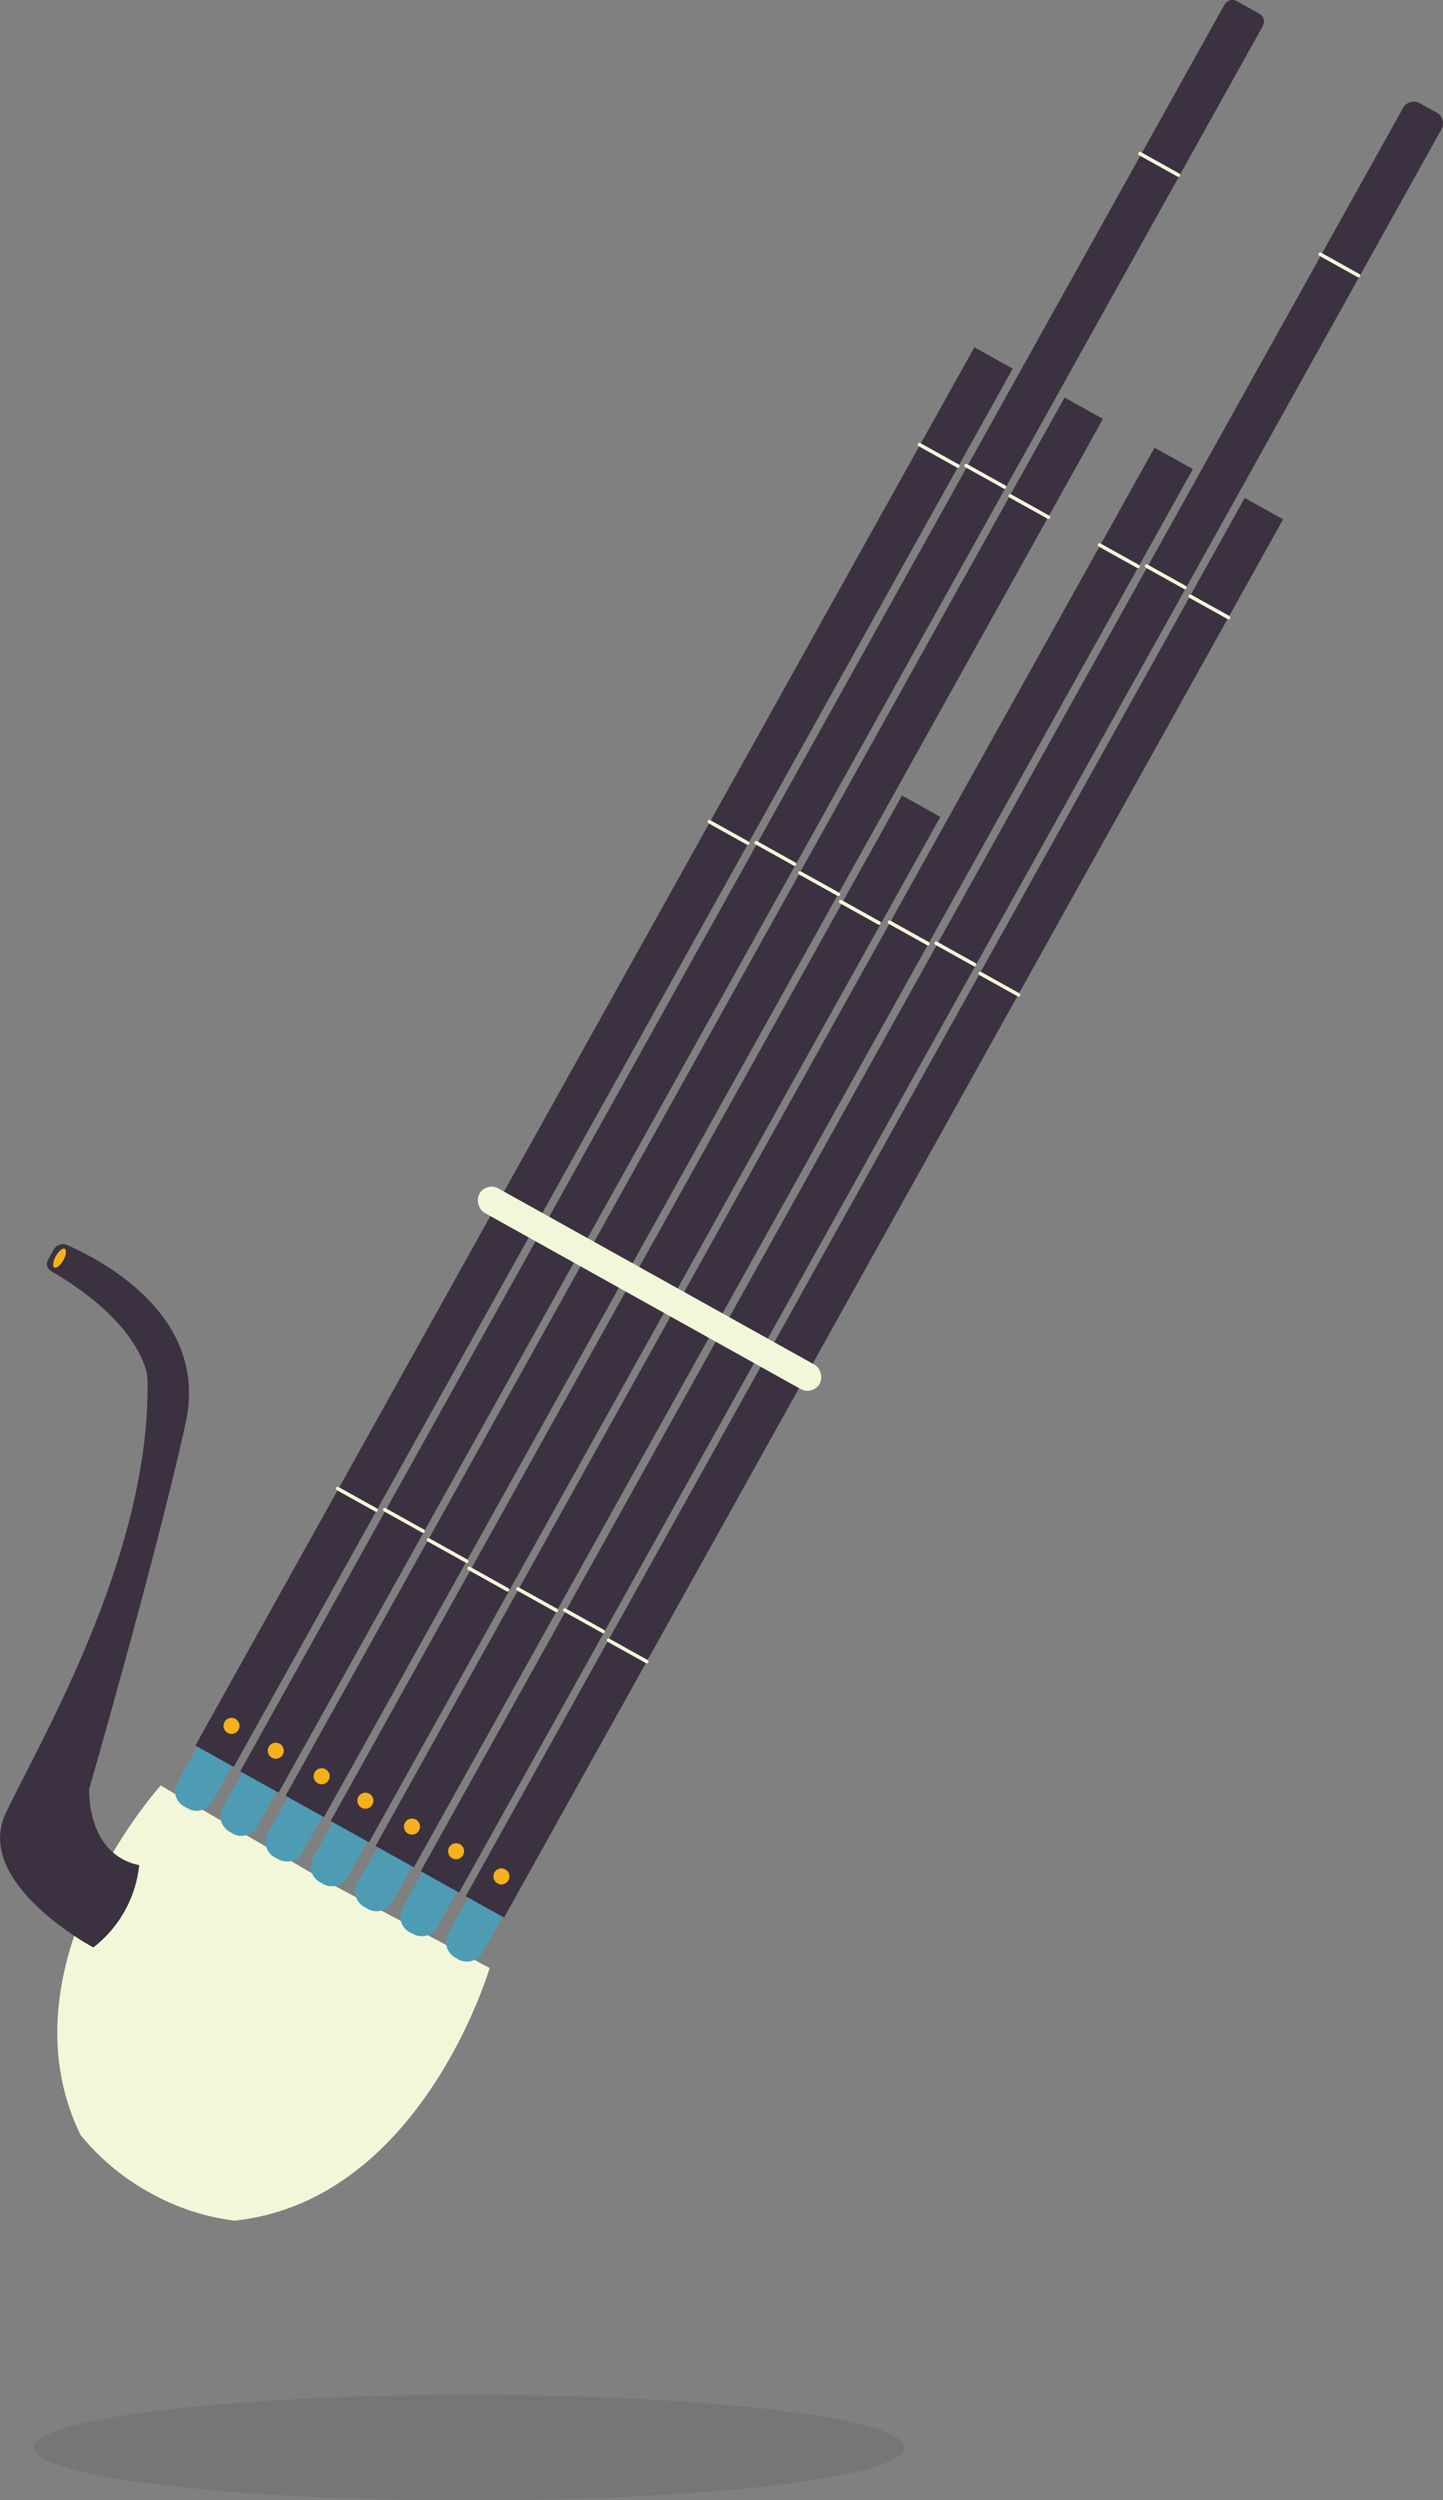 <svg xmlns="http://www.w3.org/2000/svg" viewBox="0 0 80.84 140.03"><rect x="0" y="0" width="80.84" height="140.03" fill="#808080" stroke="none"/><defs><style>.cls-1{fill:#767676;}.cls-2{fill:#f2f7d9;}.cls-3{fill:#4e9cb4;}.cls-4{fill:#3c3140;}.cls-5{fill:#f4b11d;}</style></defs><title>资源 2</title><g id="图层_2" data-name="图层 2"><g id="图层_1-2" data-name="图层 1"><ellipse class="cls-1" cx="26.29" cy="137.08" rx="24.4" ry="2.96"/><path class="cls-2" d="M27.43,110.22l-9.32-4.94L9,100s-9.09,10.09-4.49,19.57a13.26,13.26,0,0,0,3.86,3.22,13,13,0,0,0,4.76,1.58C23.62,123.26,27.43,110.22,27.43,110.22Z"/><path class="cls-3" d="M25.44,109.6l.26.15a1,1,0,0,0,1.32-.38l1.28-2.29a.07.07,0,0,0,0-.1l-1.89-1-1.32,2.35A1,1,0,0,0,25.44,109.6Z"/><path class="cls-3" d="M22.9,108.19l.27.14a1,1,0,0,0,1.31-.37l1.28-2.3a.07.07,0,0,0,0-.09l-1.9-1.06-1.31,2.36A1,1,0,0,0,22.9,108.19Z"/><path class="cls-3" d="M20.38,106.78l.26.15a1,1,0,0,0,1.32-.38l1.28-2.29a.07.07,0,0,0,0-.1l-1.89-1L20,105.46A1,1,0,0,0,20.38,106.78Z"/><path class="cls-3" d="M17.87,105.38l.26.15a1,1,0,0,0,1.32-.38l1.28-2.29a.07.07,0,0,0,0-.1l-1.89-1.05-1.31,2.35A1,1,0,0,0,17.87,105.38Z"/><path class="cls-3" d="M15.35,104l.26.14a1,1,0,0,0,1.32-.37l1.28-2.3a.07.07,0,0,0,0-.09l-1.89-1.06L15,102.66A1,1,0,0,0,15.35,104Z"/><path class="cls-3" d="M12.81,102.56l.26.15a1,1,0,0,0,1.32-.38L15.67,100a.07.07,0,0,0,0-.1l-1.89-1-1.31,2.35A1,1,0,0,0,12.81,102.56Z"/><path class="cls-3" d="M10.29,101.16l.26.14a1,1,0,0,0,1.32-.37l1.28-2.3a.06.06,0,0,0,0-.09l-1.89-1.06L9.92,99.84A1,1,0,0,0,10.29,101.16Z"/><path class="cls-4" d="M41.51-6.78h1.44a.51.51,0,0,1,.51.51V107a0,0,0,0,1,0,0H41a0,0,0,0,1,0,0V-6.27a.51.51,0,0,1,.51-.51Z" transform="translate(29.73 -14.22) rotate(29.13)"/><rect class="cls-4" x="32.6" y="14.38" width="2.46" height="89.65" transform="translate(33.11 -8.98) rotate(29.13)"/><rect class="cls-4" x="37.65" y="17.19" width="2.46" height="89.65" transform="translate(35.12 -11.08) rotate(29.13)"/><path class="cls-4" d="M51.78-1.15h1.09a.68.68,0,0,1,.68.68V112.59a0,0,0,0,1,0,0H51.09a0,0,0,0,1,0,0V-.46a.69.69,0,0,1,.69-.69Z" transform="translate(33.75 -18.42) rotate(29.13)"/><rect class="cls-4" x="42.7" y="20.01" width="2.46" height="89.65" transform="translate(37.12 -13.19) rotate(29.13)"/><rect class="cls-4" x="47.75" y="22.82" width="2.46" height="89.65" transform="translate(39.13 -15.29) rotate(29.13)"/><rect class="cls-4" x="34.36" y="40.99" width="2.46" height="65.75" transform="translate(40.47 -7.98) rotate(29.13)"/><rect class="cls-2" x="25.47" y="71.39" width="21.83" height="1.57" rx="0.78" transform="translate(39.74 -8.58) rotate(29.13)"/><rect class="cls-2" x="18.66" y="83.87" width="2.66" height="0.2" rx="0.1" transform="translate(43.41 0.89) rotate(29.13)"/><rect class="cls-2" x="21.29" y="85.05" width="2.66" height="0.2" rx="0.1" transform="translate(44.32 -0.24) rotate(29.13)"/><rect class="cls-2" x="23.74" y="86.74" width="2.66" height="0.2" rx="0.1" transform="translate(45.45 -1.22) rotate(29.13)"/><rect class="cls-2" x="28.75" y="89.49" width="2.66" height="0.2" rx="0.1" transform="translate(47.43 -3.31) rotate(29.13)"/><rect class="cls-2" x="26.02" y="88.34" width="2.66" height="0.2" rx="0.1" transform="translate(46.52 -2.13) rotate(29.13)"/><rect class="cls-2" x="31.38" y="90.67" width="2.66" height="0.2" rx="0.1" transform="translate(48.33 -4.44) rotate(29.13)"/><rect class="cls-2" x="33.83" y="92.36" width="2.66" height="0.2" rx="0.1" transform="translate(49.46 -5.42) rotate(29.13)"/><rect class="cls-2" x="39.48" y="46.52" width="2.66" height="0.2" rx="0.1" transform="translate(27.86 -13.97) rotate(29.13)"/><rect class="cls-2" x="42.1" y="47.7" width="2.66" height="0.2" rx="0.1" transform="translate(28.77 -15.1) rotate(29.13)"/><rect class="cls-2" x="44.56" y="49.39" width="2.66" height="0.2" rx="0.1" transform="translate(29.9 -16.08) rotate(29.13)"/><rect class="cls-2" x="49.57" y="52.15" width="2.66" height="0.2" rx="0.1" transform="translate(31.88 -18.17) rotate(29.13)"/><rect class="cls-2" x="46.84" y="51" width="2.66" height="0.2" rx="0.1" transform="translate(30.97 -16.99) rotate(29.13)"/><rect class="cls-2" x="52.19" y="53.33" width="2.66" height="0.2" rx="0.1" transform="translate(32.78 -19.3) rotate(29.13)"/><rect class="cls-2" x="54.65" y="55.02" width="2.66" height="0.2" rx="0.1" transform="translate(33.92 -20.28) rotate(29.13)"/><rect class="cls-2" x="51.25" y="25.4" width="2.66" height="0.2" rx="0.1" transform="translate(19.07 -22.37) rotate(29.13)"/><rect class="cls-2" x="53.87" y="26.58" width="2.66" height="0.2" rx="0.1" transform="translate(19.97 -23.5) rotate(29.13)"/><rect class="cls-2" x="56.33" y="28.27" width="2.66" height="0.2" rx="0.1" transform="translate(21.11 -24.48) rotate(29.13)"/><rect class="cls-2" x="61.34" y="31.02" width="2.66" height="0.2" rx="0.1" transform="translate(23.08 -26.57) rotate(29.13)"/><rect class="cls-2" x="63.97" y="32.2" width="2.66" height="0.2" rx="0.1" transform="translate(23.99 -27.7) rotate(29.13)"/><rect class="cls-2" x="63.61" y="9.11" width="2.66" height="0.2" rx="0.1" transform="translate(12.7 -30.45) rotate(29.13)"/><rect class="cls-2" x="73.7" y="14.74" width="2.66" height="0.2" rx="0.1" transform="translate(16.72 -34.65) rotate(29.13)"/><rect class="cls-2" x="66.42" y="33.89" width="2.66" height="0.2" rx="0.1" transform="translate(25.12 -28.68) rotate(29.13)"/><circle class="cls-5" cx="12.97" cy="96.66" r="0.45"/><circle class="cls-5" cx="15.45" cy="98.05" r="0.45"/><circle class="cls-5" cx="18.02" cy="99.48" r="0.45"/><circle class="cls-5" cx="20.47" cy="100.85" r="0.45"/><circle class="cls-5" cx="23.08" cy="102.3" r="0.45"/><circle class="cls-5" cx="25.55" cy="103.68" r="0.45"/><circle class="cls-5" cx="28.09" cy="105.09" r="0.45"/><path class="cls-4" d="M8.26,77.25c.22,9.82-6.11,20.4-7.94,24.31s4.91,7.51,4.91,7.51a6.72,6.72,0,0,0,2.57-4.61c-3-.63-2.8-4.28-2.8-4.28s3.9-13.56,5.41-20.54c1.29-6-4.81-9.1-6.63-9.9A.59.59,0,0,0,3,70l-.31.56a.46.46,0,0,0,.17.63c1.18.67,4.61,2.83,5.36,5.68Z"/><ellipse class="cls-5" cx="3.33" cy="70.47" rx="0.6" ry="0.24" transform="translate(-59.84 39.07) rotate(-60.87)"/></g></g></svg>